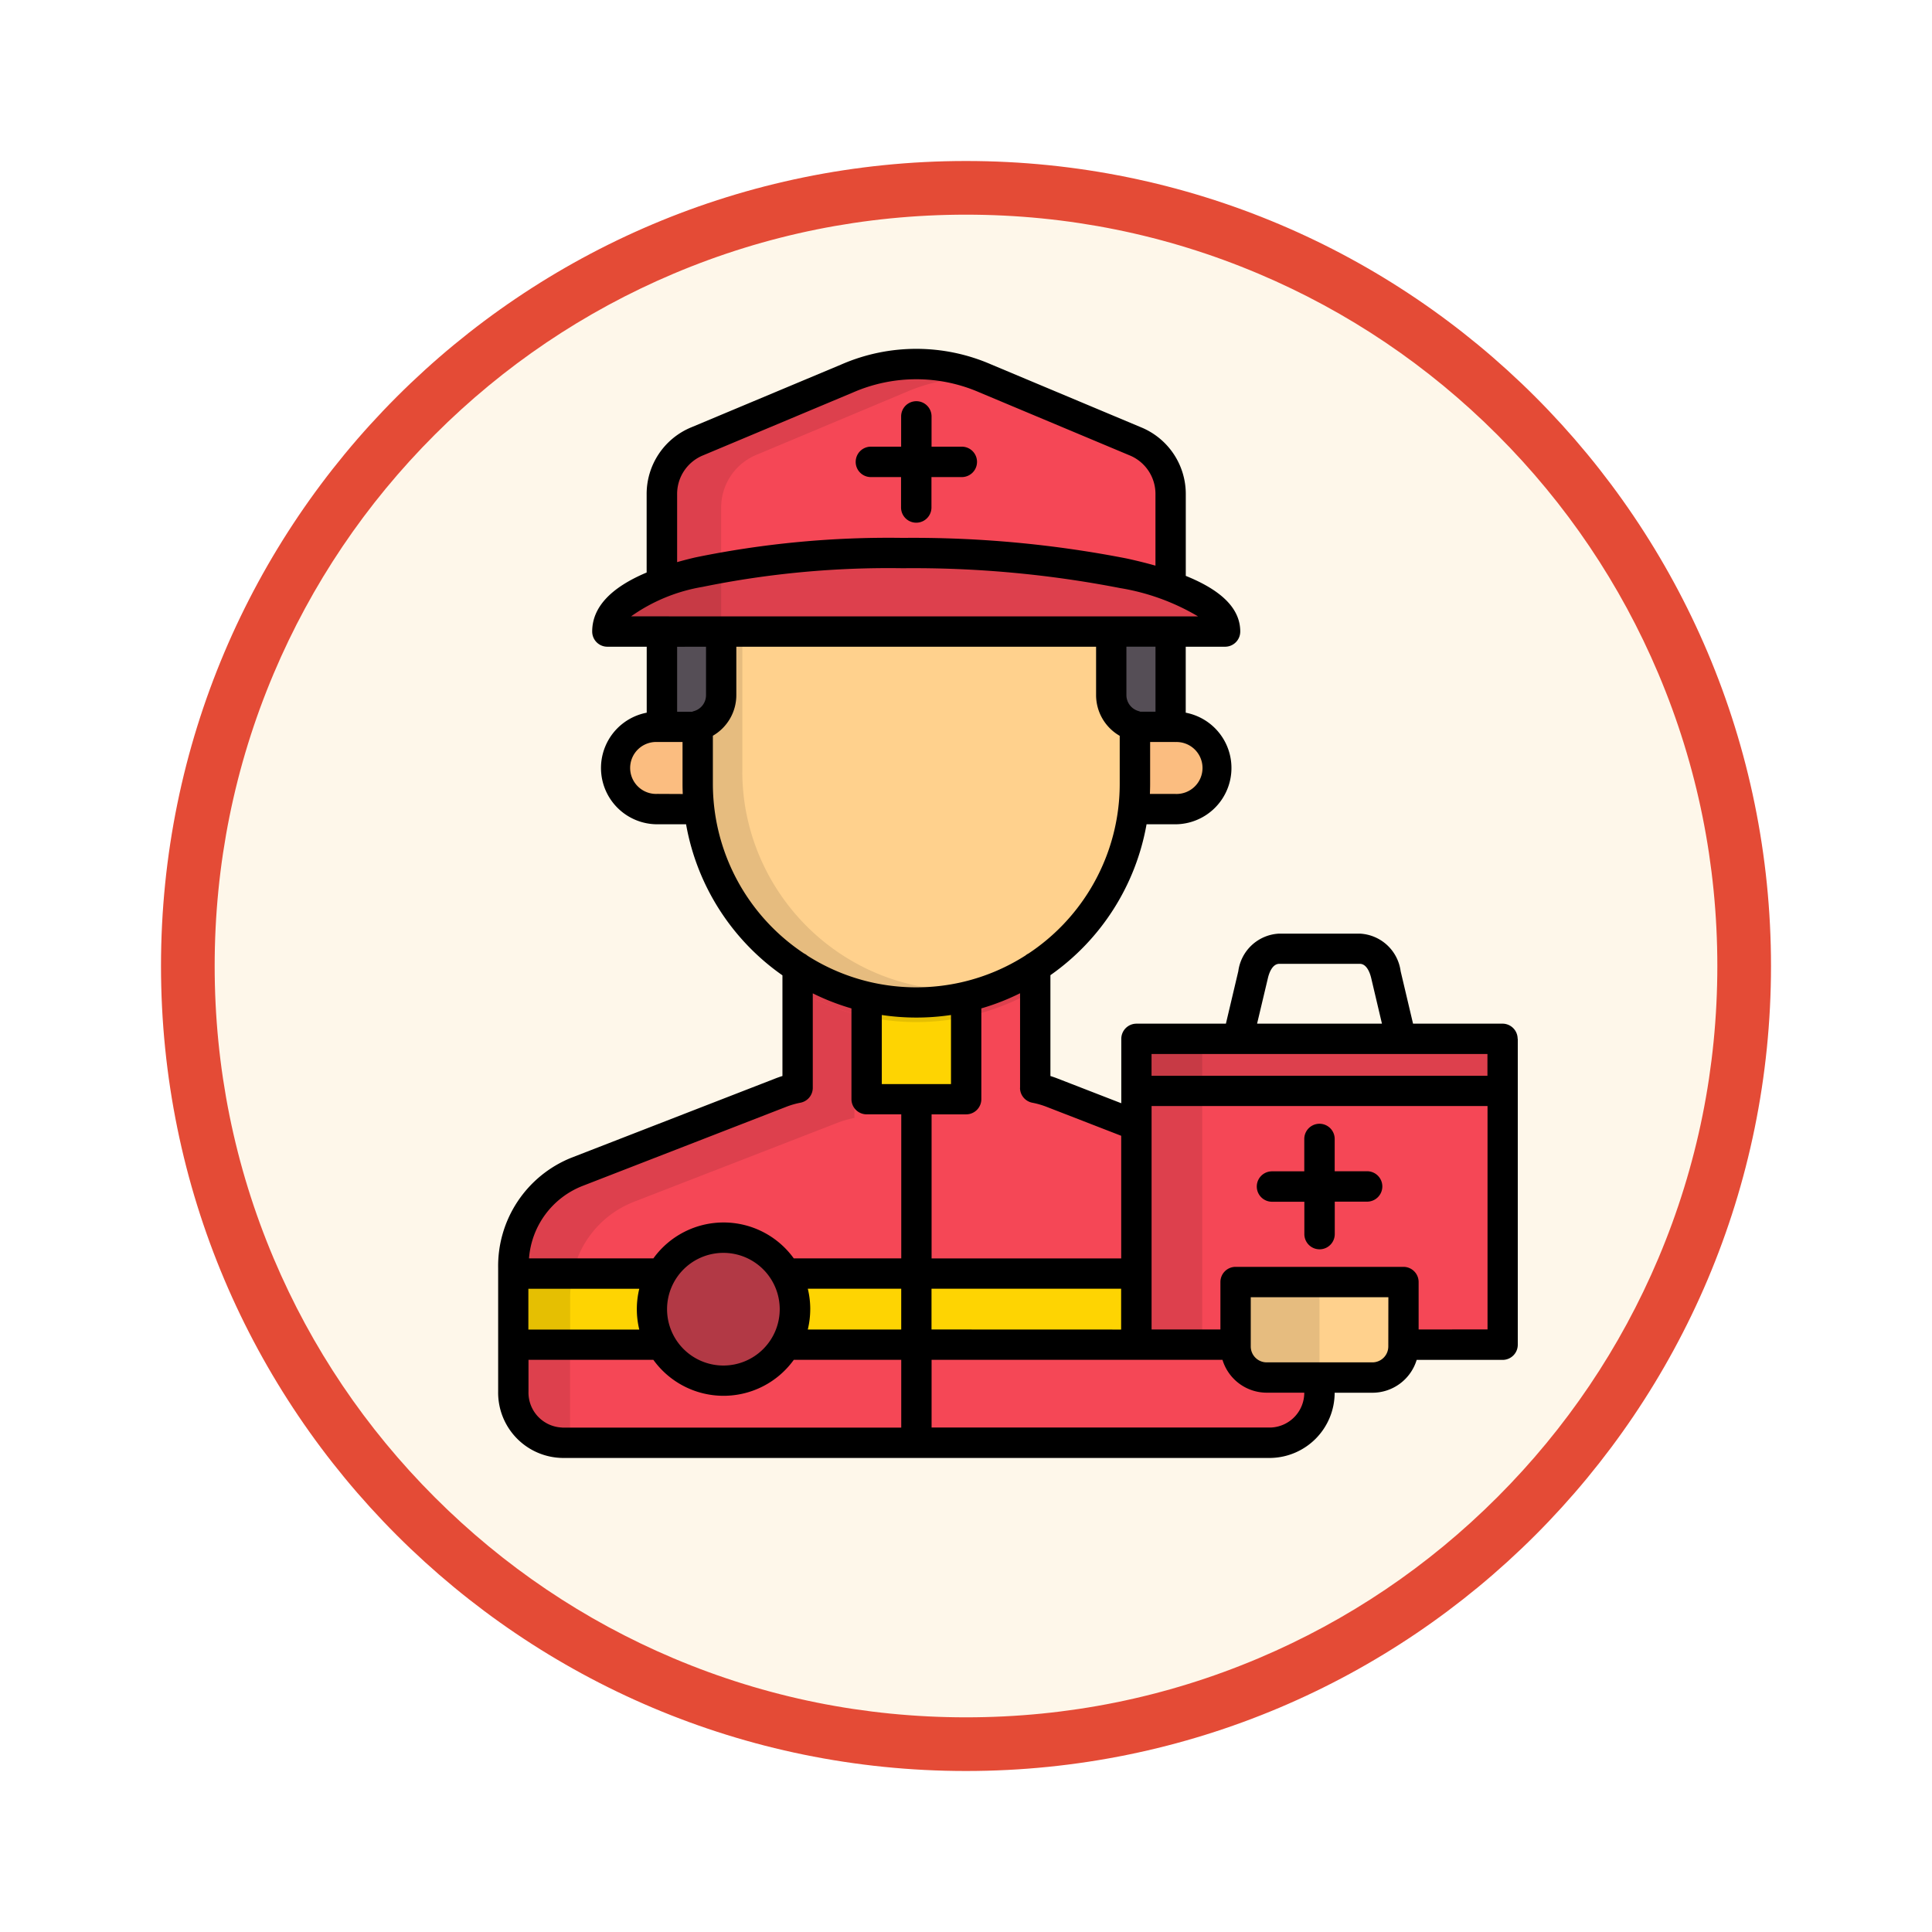 <svg xmlns="http://www.w3.org/2000/svg" xmlns:xlink="http://www.w3.org/1999/xlink" width="108" height="108" viewBox="0 0 108 108">
  <defs>
    <filter id="Trazado_982547" x="0" y="0" width="108" height="108" filterUnits="userSpaceOnUse">
      <feOffset dy="3" input="SourceAlpha"/>
      <feGaussianBlur stdDeviation="3" result="blur"/>
      <feFlood flood-opacity="0.161"/>
      <feComposite operator="in" in2="blur"/>
      <feComposite in="SourceGraphic"/>
    </filter>
  </defs>
  <g id="Grupo_1168430" data-name="Grupo 1168430" transform="translate(-166 -4450)">
    <g id="Grupo_1166592" data-name="Grupo 1166592" transform="translate(0 2001)">
      <g id="Grupo_1166229" data-name="Grupo 1166229">
        <g id="Grupo_1164717" data-name="Grupo 1164717" transform="translate(-5 -1469)">
          <g id="Grupo_1161419" data-name="Grupo 1161419" transform="translate(0 -5495)">
            <g id="Grupo_1160581" data-name="Grupo 1160581" transform="translate(0 7864)">
              <g id="Grupo_1153955" data-name="Grupo 1153955" transform="translate(-83 1036)">
                <g id="Grupo_1149598" data-name="Grupo 1149598" transform="translate(80 315)">
                  <g id="Grupo_1148770" data-name="Grupo 1148770" transform="translate(-27 -2583)">
                    <g id="Grupo_1146954" data-name="Grupo 1146954" transform="translate(-415 -1202)">
                      <g transform="matrix(1, 0, 0, 1, 616, 3983)" filter="url(#Trazado_982547)">
                        <g id="Trazado_982547-2" data-name="Trazado 982547" transform="translate(9 6)" fill="#fef7ea">
                          <path d="M 45 88.5 C 39.127 88.5 33.43 87.35 28.068 85.082 C 22.889 82.891 18.236 79.755 14.241 75.759 C 10.245 71.764 7.109 67.111 4.918 61.932 C 2.65 56.57 1.5 50.873 1.5 45 C 1.5 39.127 2.65 33.43 4.918 28.068 C 7.109 22.889 10.245 18.236 14.241 14.241 C 18.236 10.245 22.889 7.109 28.068 4.918 C 33.43 2.65 39.127 1.5 45 1.5 C 50.873 1.5 56.57 2.65 61.932 4.918 C 67.111 7.109 71.764 10.245 75.759 14.241 C 79.755 18.236 82.891 22.889 85.082 28.068 C 87.35 33.43 88.5 39.127 88.5 45 C 88.5 50.873 87.35 56.57 85.082 61.932 C 82.891 67.111 79.755 71.764 75.759 75.759 C 71.764 79.755 67.111 82.891 61.932 85.082 C 56.57 87.35 50.873 88.5 45 88.5 Z" stroke="none"/>
                          <path d="M 45 3 C 39.329 3 33.829 4.11 28.653 6.299 C 23.652 8.415 19.16 11.443 15.302 15.302 C 11.443 19.16 8.415 23.652 6.299 28.653 C 4.11 33.829 3 39.329 3 45 C 3 50.671 4.11 56.171 6.299 61.347 C 8.415 66.348 11.443 70.84 15.302 74.698 C 19.16 78.557 23.652 81.585 28.653 83.701 C 33.829 85.89 39.329 87 45 87 C 50.671 87 56.171 85.89 61.347 83.701 C 66.348 81.585 70.84 78.557 74.698 74.698 C 78.557 70.84 81.585 66.348 83.701 61.347 C 85.89 56.171 87 50.671 87 45 C 87 39.329 85.89 33.829 83.701 28.653 C 81.585 23.652 78.557 19.16 74.698 15.302 C 70.84 11.443 66.348 8.415 61.347 6.299 C 56.171 4.11 50.671 3 45 3 M 45 0 C 69.853 0 90 20.147 90 45 C 90 69.853 69.853 90 45 90 C 20.147 90 0 69.853 0 45 C 0 20.147 20.147 0 45 0 Z" stroke="none" fill="#e44b36"/>
                        </g>
                      </g>
                    </g>
                  </g>
                </g>
              </g>
            </g>
          </g>
        </g>
      </g>
    </g>
    <g id="paramedic_9746749" transform="translate(173.193 4469.5)">
      <path id="Trazado_1023837" data-name="Trazado 1023837" d="M57.768,272.046,69.13,276.46a5.647,5.647,0,0,1,3.567,5.386v6.893a2.808,2.808,0,0,1-2.729,2.87H30.352a2.808,2.808,0,0,1-2.729-2.87v-6.893a5.648,5.648,0,0,1,3.566-5.386l11.362-4.414a5.474,5.474,0,0,1,.965-.282v-9.556H56.8v9.556A5.475,5.475,0,0,1,57.768,272.046Z" transform="translate(-6.125 -230.456)" fill="#f54756" fill-rule="evenodd"/>
      <path id="Trazado_1023838" data-name="Trazado 1023838" d="M172.157,266.3a13.257,13.257,0,0,1-13.288.007v-4.1h13.288Z" transform="translate(-121.478 -230.456)" fill="#dd404d" fill-rule="evenodd"/>
      <path id="Trazado_1023839" data-name="Trazado 1023839" d="M27.623,426.9H72.7v3.971H27.623Z" transform="translate(-6.125 -375.208)" fill="#fed402"/>
      <path id="Trazado_1023840" data-name="Trazado 1023840" d="M95.686,418.288a4,4,0,1,0-4-4A4,4,0,0,0,95.686,418.288Z" transform="translate(-62.431 -360.609)" fill="#b23945" fill-rule="evenodd"/>
      <path id="Trazado_1023841" data-name="Trazado 1023841" d="M315.765,335.6h19.521a.475.475,0,0,0,.477-.474V318.982a.478.478,0,0,0-.477-.477H315.765a.481.481,0,0,0-.477.477v16.147a.478.478,0,0,0,.477.474Z" transform="translate(-258.956 -279.936)" fill="#f54756" fill-rule="evenodd"/>
      <path id="Trazado_1023842" data-name="Trazado 1023842" d="M361.7,430.788h8.173a.611.611,0,0,1,.608.608v3a1.74,1.74,0,0,1-1.737,1.733h-5.911a1.74,1.74,0,0,1-1.736-1.733v-3a.608.608,0,0,1,.6-.608Z" transform="translate(-299.22 -378.622)" fill="#ffd18d" fill-rule="evenodd"/>
      <path id="Trazado_1023843" data-name="Trazado 1023843" d="M361.7,430.788h4.088v5.338h-2.956a1.74,1.74,0,0,1-1.737-1.733v-3a.608.608,0,0,1,.6-.608Z" transform="translate(-299.22 -378.622)" fill="#e6bc7f" fill-rule="evenodd"/>
      <path id="Trazado_1023844" data-name="Trazado 1023844" d="M315.765,318.505h19.521a.478.478,0,0,1,.477.477v2.437H315.288v-2.437A.481.481,0,0,1,315.765,318.505Z" transform="translate(-258.956 -279.936)" fill="#dd404d" fill-rule="evenodd"/>
      <path id="Trazado_1023845" data-name="Trazado 1023845" d="M191,283.015h5.084a.241.241,0,0,1,.24.24v7.191a.239.239,0,0,1-.24.24H191a.239.239,0,0,1-.24-.24v-7.191a.241.241,0,0,1,.24-.24Z" transform="translate(-149.506 -248.744)" fill="#fed402" fill-rule="evenodd"/>
      <path id="Trazado_1023846" data-name="Trazado 1023846" d="M196.323,286.085a13.333,13.333,0,0,1-5.564,0v-2.832a.241.241,0,0,1,.24-.24h5.084a.241.241,0,0,1,.24.24Z" transform="translate(-149.506 -248.744)" fill="#e5bf02" fill-rule="evenodd"/>
      <path id="Trazado_1023847" data-name="Trazado 1023847" d="M96.279,78.662h28.436v14.2H96.279Z" transform="translate(-66.467 -69.136)" fill="#554e56"/>
      <g id="Grupo_1168319" data-name="Grupo 1168319" transform="translate(21.497 0.848)">
        <path id="Trazado_1023848" data-name="Trazado 1023848" d="M114.357,7.814l8.362,3.5a3.194,3.194,0,0,1,1.994,2.993v6.975H96.277V14.311a3.191,3.191,0,0,1,1.991-2.993l8.365-3.5a9.657,9.657,0,0,1,7.723,0Z" transform="translate(-87.963 -7.007)" fill="#f54756" fill-rule="evenodd"/>
        <path id="Trazado_1023849" data-name="Trazado 1023849" d="M106.454,178.564H77.517a2.3,2.3,0,1,1,0-4.6h28.937a2.3,2.3,0,0,1,0,4.6Z" transform="translate(-69.453 -153.746)" fill="#fbbd80" fill-rule="evenodd"/>
        <path id="Trazado_1023850" data-name="Trazado 1023850" d="M114.064,115.711h21.808v5.345a1.775,1.775,0,0,0,1.321,1.713v3.244a12.222,12.222,0,1,1-24.444,0v-3.247a1.775,1.775,0,0,0,1.315-1.709Z" transform="translate(-102.44 -102.547)" fill="#ffd18d" fill-rule="evenodd"/>
        <path id="Trazado_1023851" data-name="Trazado 1023851" d="M71.135,98.641h34.522C105.657,93.138,71.135,92.455,71.135,98.641Z" transform="translate(-65.865 -83.688)" fill="#dd404d" fill-rule="evenodd"/>
        <path id="Trazado_1023854" data-name="Trazado 1023854" d="M77.489,103.821v-2.907a21.416,21.416,0,0,0-3.309.862c-1.888.683-3.045,1.586-3.045,2.719h6.354Z" transform="translate(-65.865 -89.542)" fill="#c73a45" fill-rule="evenodd"/>
        <path id="Trazado_1023855" data-name="Trazado 1023855" d="M96.277,19.235a21.417,21.417,0,0,1,3.309-.862V15.064a3.187,3.187,0,0,1,1.991-2.993l8.365-3.508a9.825,9.825,0,0,1,4.322-.793,9.634,9.634,0,0,0-7.631.038l-8.365,3.5a3.191,3.191,0,0,0-1.991,2.994Z" transform="translate(-87.963 -7.001)" fill="#dd404d" fill-rule="evenodd"/>
        <path id="Trazado_1023856" data-name="Trazado 1023856" d="M115.248,138.313V130.48h-1.184v3.556a1.775,1.775,0,0,1-1.315,1.709v3.247a12.5,12.5,0,0,0,.075,1.352,12.274,12.274,0,0,0,9.371,10.548,12.093,12.093,0,0,0,5.564,0,11.908,11.908,0,0,0,1.637-.508,12.274,12.274,0,0,1-1.637.148c-.1,0-.192,0-.292,0a12.094,12.094,0,0,1-5.273-1.2,12.3,12.3,0,0,1-6.776-8.983,12.465,12.465,0,0,1-.172-1.943v-.089Z" transform="translate(-102.44 -115.527)" fill="#e6bc7f" fill-rule="evenodd"/>
        <path id="Trazado_1023857" data-name="Trazado 1023857" d="M30.8,465.186V459.7H27.623v2.616a2.808,2.808,0,0,0,2.729,2.87Z" transform="translate(-27.623 -404.881)" fill="#dd404d" fill-rule="evenodd"/>
        <path id="Trazado_1023858" data-name="Trazado 1023858" d="M27.619,430.872H30.8v-2.6a6.43,6.43,0,0,1,.151-1.374h-3.33Z" transform="translate(-27.619 -376.053)" fill="#e5bf02" fill-rule="evenodd"/>
        <path id="Trazado_1023859" data-name="Trazado 1023859" d="M27.623,311.924h3.33a5.561,5.561,0,0,1,3.416-4.013L45.731,303.5a5.775,5.775,0,0,1,.965-.279v-5.81a13.292,13.292,0,0,1-3.179-1.325v5.454a5.473,5.473,0,0,0-.965.282l-11.363,4.414a5.648,5.648,0,0,0-3.566,5.386Z" transform="translate(-27.623 -261.077)" fill="#dd404d" fill-rule="evenodd"/>
        <path id="Trazado_1023860" data-name="Trazado 1023860" d="M318.968,352.784V342.572h-3.68v13.71a.478.478,0,0,0,.47.474h3.209Z" transform="translate(-280.453 -301.936)" fill="#dd404d" fill-rule="evenodd"/>
        <path id="Trazado_1023861" data-name="Trazado 1023861" d="M315.288,321.419h3.68v-2.914h-3.2a.481.481,0,0,0-.477.477Z" transform="translate(-280.453 -280.784)" fill="#c73a45" fill-rule="evenodd"/>
      </g>
      <path id="Trazado_1023862" data-name="Trazado 1023862" d="M40.641,6.317a.848.848,0,0,1,.848-.848h1.692V3.777a.848.848,0,0,1,1.7,0V5.469h1.692a.848.848,0,0,1,0,1.7H44.876v1.7a.848.848,0,1,1-1.7,0v-1.7H41.488a.848.848,0,0,1-.848-.848ZM77.652,38.571v17.1a.848.848,0,0,1-.848.848H72a2.588,2.588,0,0,1-2.473,1.836H67.415A3.648,3.648,0,0,1,63.843,62H24.227a3.652,3.652,0,0,1-3.573-3.718V51.391a6.525,6.525,0,0,1,4.1-6.176L36.119,40.8q.21-.083.427-.151V35.022a13.09,13.09,0,0,1-5.387-8.444h-1.6a3.147,3.147,0,0,1-.6-6.238V16.652h-2.2a.848.848,0,0,1-.848-.848c0-1.345,1.022-2.449,3.044-3.3V8.156a4.029,4.029,0,0,1,2.512-3.775L39.839.874a10.481,10.481,0,0,1,8.378,0l8.365,3.508a4.029,4.029,0,0,1,2.511,3.775v4.535c2.042.824,3.045,1.853,3.045,3.112a.848.848,0,0,1-.848.848h-2.2V20.34a3.147,3.147,0,0,1-.6,6.238H56.9a13.089,13.089,0,0,1-5.374,8.435V40.65q.218.068.431.152l3.531,1.37v-3.6a.848.848,0,0,1,.848-.848h5l.693-2.934a2.421,2.421,0,0,1,2.287-2.1h4.5a2.421,2.421,0,0,1,2.288,2.1l.693,2.933h5a.848.848,0,0,1,.847.848Zm-14.573-.848h6.98l-.6-2.544c-.056-.24-.23-.8-.637-.8h-4.5c-.407,0-.581.555-.637.794Zm-5.9,1.7v1.215H75.956V39.419H57.181Zm-1.7,15.4V52.54h-10.6v2.279Zm-33.136,0h6.2a4.823,4.823,0,0,1,0-2.279h-6.2Zm10.9,2.011a3.149,3.149,0,1,0-3.147-3.151,3.149,3.149,0,0,0,3.147,3.151ZM38.1,53.68a4.837,4.837,0,0,1-.137,1.14h5.223V52.54H37.964a4.836,4.836,0,0,1,.137,1.14ZM49.83,41.309V36.023a12.979,12.979,0,0,1-2.166.846v5.076a.848.848,0,0,1-.848.848H44.883v8.053h10.6V43.991l-4.147-1.609a4.614,4.614,0,0,0-.821-.239.848.848,0,0,1-.689-.833ZM42.1,41.1h3.868V37.239a13.112,13.112,0,0,1-3.868,0ZM58.5,21.978H57.1v2.337c0,.19-.005.378-.013.566H58.5a1.452,1.452,0,1,0,0-2.9Zm-1.1-5.327H55.774v2.708a.929.929,0,0,0,.692.894.833.833,0,0,1,.082.03H57.4ZM30.659,11.923q.489-.139,1.027-.265a53.637,53.637,0,0,1,11.584-1.09A62.211,62.211,0,0,1,55.79,11.72q.864.189,1.608.4V8.156a2.33,2.33,0,0,0-1.47-2.211L47.562,2.437a8.84,8.84,0,0,0-7.067,0L32.13,5.946a2.33,2.33,0,0,0-1.471,2.211Zm-2.574,3.032H59.776a12.5,12.5,0,0,0-4.349-1.58A60.466,60.466,0,0,0,43.27,12.264a51.912,51.912,0,0,0-11.2,1.045,9.681,9.681,0,0,0-3.988,1.647Zm2.574,1.7v3.632H31.5a.836.836,0,0,1,.09-.033.925.925,0,0,0,.684-.891V16.652Zm.315,8.231c-.008-.188-.013-.377-.013-.566V21.979h-1.4a1.452,1.452,0,1,0,0,2.9ZM37.755,33.8a.849.849,0,0,1,.193.126,11.311,11.311,0,0,0,3.471,1.464l.029.007a11.414,11.414,0,0,0,5.13.007q.039-.011.08-.019a11.309,11.309,0,0,0,3.471-1.471.851.851,0,0,1,.174-.114,11.384,11.384,0,0,0,5.019-8.15v0a11.433,11.433,0,0,0,.078-1.325V21.633a2.624,2.624,0,0,1-1.321-2.273V16.652H33.968V19.36a2.623,2.623,0,0,1-1.311,2.268v2.688a11.458,11.458,0,0,0,.078,1.325v0A11.383,11.383,0,0,0,37.755,33.8ZM22.379,50.845h6.952a4.839,4.839,0,0,1,7.849,0h6.008V42.792H41.252a.848.848,0,0,1-.848-.848V36.871a12.972,12.972,0,0,1-2.162-.842v5.28a.848.848,0,0,1-.689.833,4.593,4.593,0,0,0-.816.238L25.372,46.794a4.729,4.729,0,0,0-2.993,4.05Zm1.848,9.46H43.187v-3.79H37.181a4.837,4.837,0,0,1-7.851,0H22.35v1.768A1.956,1.956,0,0,0,24.227,60.3Zm41.491-1.953h-2.1a2.588,2.588,0,0,1-2.473-1.836H44.883V60.3h18.96a1.949,1.949,0,0,0,1.874-1.953Zm4.7-5.337H62.725v2.753a.89.89,0,0,0,.889.889h5.911a.89.89,0,0,0,.889-.889Zm5.543,1.8V42.329H57.181v12.49h3.848V52.166a.848.848,0,0,1,.848-.848h9.384a.848.848,0,0,1,.848.848v2.653Zm-6.731-8.842H67.417V44.169a.848.848,0,0,0-1.7,0v1.809H63.912a.848.848,0,0,0,0,1.7h1.809v1.809a.848.848,0,1,0,1.7,0V47.673h1.809a.848.848,0,0,0,0-1.7Z" transform="translate(0 0)"/>
    </g>
  </g>
</svg>
